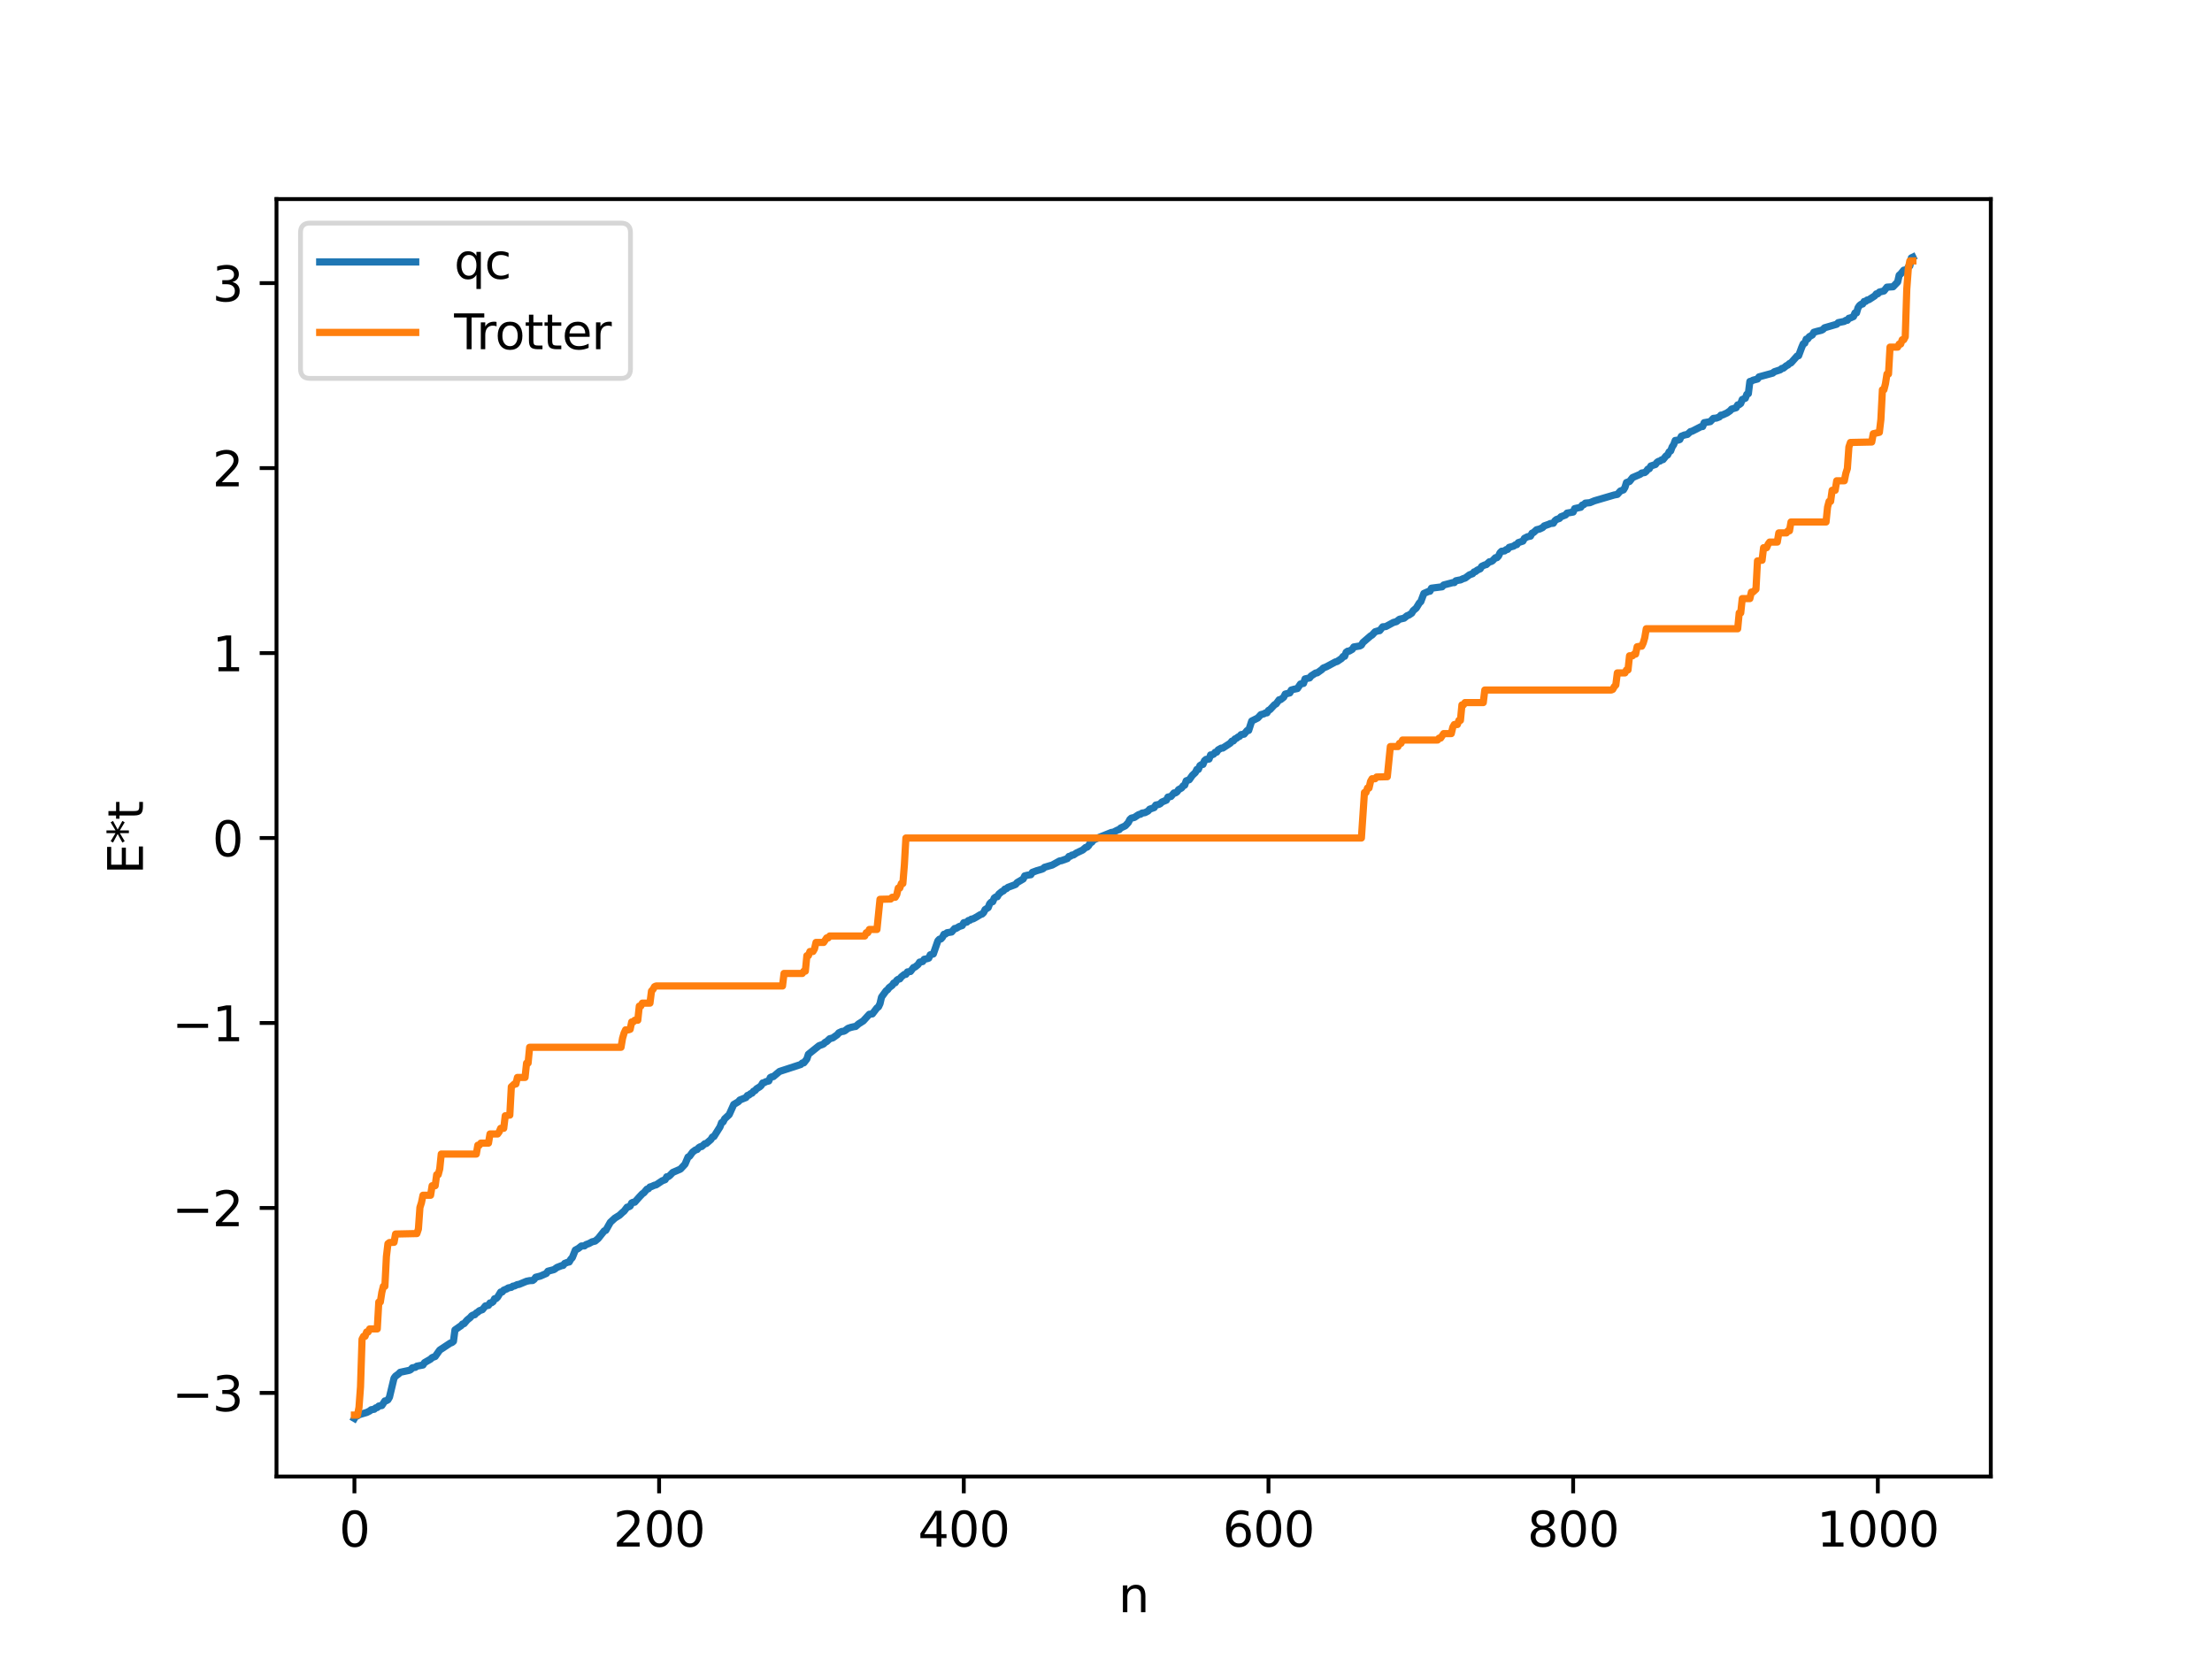 <?xml version="1.0" encoding="utf-8" standalone="no"?>
<!DOCTYPE svg PUBLIC "-//W3C//DTD SVG 1.1//EN"
  "http://www.w3.org/Graphics/SVG/1.1/DTD/svg11.dtd">
<svg xmlns:xlink="http://www.w3.org/1999/xlink" width="460.8pt" height="345.6pt" viewBox="0 0 460.8 345.6" xmlns="http://www.w3.org/2000/svg" version="1.1">
 <defs>
  <style type="text/css">*{stroke-linejoin: round; stroke-linecap: butt}</style>
 </defs>
 <g id="figure_1">
  <g id="patch_1">
   <path d="M 0 345.6 
L 460.8 345.6 
L 460.8 0 
L 0 0 
z
" style="fill: #ffffff"/>
  </g>
  <g id="axes_1">
   <g id="patch_2">
    <path d="M 57.6 307.584 
L 414.72 307.584 
L 414.72 41.472 
L 57.6 41.472 
z
" style="fill: #ffffff"/>
   </g>
   <g id="matplotlib.axis_1">
    <g id="xtick_1">
     <g id="line2d_1">
      <defs>
       <path id="ma239a2967d" d="M 0 0 
L 0 3.5 
" style="stroke: #000000; stroke-width: 0.8"/>
      </defs>
      <g>
       <use xlink:href="#ma239a2967d" x="73.833" y="307.584" style="stroke: #000000; stroke-width: 0.8"/>
      </g>
     </g>
     <g id="text_1">
      <!-- 0 -->
      <g transform="translate(70.651 322.182) scale(0.1 -0.1)">
       <defs>
        <path id="DejaVuSans-30" d="M 2034 4250 
Q 1547 4250 1301 3770 
Q 1056 3291 1056 2328 
Q 1056 1369 1301 889 
Q 1547 409 2034 409 
Q 2525 409 2770 889 
Q 3016 1369 3016 2328 
Q 3016 3291 2770 3770 
Q 2525 4250 2034 4250 
z
M 2034 4750 
Q 2819 4750 3233 4129 
Q 3647 3509 3647 2328 
Q 3647 1150 3233 529 
Q 2819 -91 2034 -91 
Q 1250 -91 836 529 
Q 422 1150 422 2328 
Q 422 3509 836 4129 
Q 1250 4750 2034 4750 
z
" transform="scale(0.016)"/>
       </defs>
       <use xlink:href="#DejaVuSans-30"/>
      </g>
     </g>
    </g>
    <g id="xtick_2">
     <g id="line2d_2">
      <g>
       <use xlink:href="#ma239a2967d" x="137.304" y="307.584" style="stroke: #000000; stroke-width: 0.8"/>
      </g>
     </g>
     <g id="text_2">
      <!-- 200 -->
      <g transform="translate(127.76 322.182) scale(0.1 -0.1)">
       <defs>
        <path id="DejaVuSans-32" d="M 1228 531 
L 3431 531 
L 3431 0 
L 469 0 
L 469 531 
Q 828 903 1448 1529 
Q 2069 2156 2228 2338 
Q 2531 2678 2651 2914 
Q 2772 3150 2772 3378 
Q 2772 3750 2511 3984 
Q 2250 4219 1831 4219 
Q 1534 4219 1204 4116 
Q 875 4013 500 3803 
L 500 4441 
Q 881 4594 1212 4672 
Q 1544 4750 1819 4750 
Q 2544 4750 2975 4387 
Q 3406 4025 3406 3419 
Q 3406 3131 3298 2873 
Q 3191 2616 2906 2266 
Q 2828 2175 2409 1742 
Q 1991 1309 1228 531 
z
" transform="scale(0.016)"/>
       </defs>
       <use xlink:href="#DejaVuSans-32"/>
       <use xlink:href="#DejaVuSans-30" x="63.623"/>
       <use xlink:href="#DejaVuSans-30" x="127.246"/>
      </g>
     </g>
    </g>
    <g id="xtick_3">
     <g id="line2d_3">
      <g>
       <use xlink:href="#ma239a2967d" x="200.775" y="307.584" style="stroke: #000000; stroke-width: 0.8"/>
      </g>
     </g>
     <g id="text_3">
      <!-- 400 -->
      <g transform="translate(191.231 322.182) scale(0.1 -0.1)">
       <defs>
        <path id="DejaVuSans-34" d="M 2419 4116 
L 825 1625 
L 2419 1625 
L 2419 4116 
z
M 2253 4666 
L 3047 4666 
L 3047 1625 
L 3713 1625 
L 3713 1100 
L 3047 1100 
L 3047 0 
L 2419 0 
L 2419 1100 
L 313 1100 
L 313 1709 
L 2253 4666 
z
" transform="scale(0.016)"/>
       </defs>
       <use xlink:href="#DejaVuSans-34"/>
       <use xlink:href="#DejaVuSans-30" x="63.623"/>
       <use xlink:href="#DejaVuSans-30" x="127.246"/>
      </g>
     </g>
    </g>
    <g id="xtick_4">
     <g id="line2d_4">
      <g>
       <use xlink:href="#ma239a2967d" x="264.246" y="307.584" style="stroke: #000000; stroke-width: 0.8"/>
      </g>
     </g>
     <g id="text_4">
      <!-- 600 -->
      <g transform="translate(254.702 322.182) scale(0.1 -0.1)">
       <defs>
        <path id="DejaVuSans-36" d="M 2113 2584 
Q 1688 2584 1439 2293 
Q 1191 2003 1191 1497 
Q 1191 994 1439 701 
Q 1688 409 2113 409 
Q 2538 409 2786 701 
Q 3034 994 3034 1497 
Q 3034 2003 2786 2293 
Q 2538 2584 2113 2584 
z
M 3366 4563 
L 3366 3988 
Q 3128 4100 2886 4159 
Q 2644 4219 2406 4219 
Q 1781 4219 1451 3797 
Q 1122 3375 1075 2522 
Q 1259 2794 1537 2939 
Q 1816 3084 2150 3084 
Q 2853 3084 3261 2657 
Q 3669 2231 3669 1497 
Q 3669 778 3244 343 
Q 2819 -91 2113 -91 
Q 1303 -91 875 529 
Q 447 1150 447 2328 
Q 447 3434 972 4092 
Q 1497 4750 2381 4750 
Q 2619 4750 2861 4703 
Q 3103 4656 3366 4563 
z
" transform="scale(0.016)"/>
       </defs>
       <use xlink:href="#DejaVuSans-36"/>
       <use xlink:href="#DejaVuSans-30" x="63.623"/>
       <use xlink:href="#DejaVuSans-30" x="127.246"/>
      </g>
     </g>
    </g>
    <g id="xtick_5">
     <g id="line2d_5">
      <g>
       <use xlink:href="#ma239a2967d" x="327.717" y="307.584" style="stroke: #000000; stroke-width: 0.8"/>
      </g>
     </g>
     <g id="text_5">
      <!-- 800 -->
      <g transform="translate(318.173 322.182) scale(0.1 -0.1)">
       <defs>
        <path id="DejaVuSans-38" d="M 2034 2216 
Q 1584 2216 1326 1975 
Q 1069 1734 1069 1313 
Q 1069 891 1326 650 
Q 1584 409 2034 409 
Q 2484 409 2743 651 
Q 3003 894 3003 1313 
Q 3003 1734 2745 1975 
Q 2488 2216 2034 2216 
z
M 1403 2484 
Q 997 2584 770 2862 
Q 544 3141 544 3541 
Q 544 4100 942 4425 
Q 1341 4750 2034 4750 
Q 2731 4750 3128 4425 
Q 3525 4100 3525 3541 
Q 3525 3141 3298 2862 
Q 3072 2584 2669 2484 
Q 3125 2378 3379 2068 
Q 3634 1759 3634 1313 
Q 3634 634 3220 271 
Q 2806 -91 2034 -91 
Q 1263 -91 848 271 
Q 434 634 434 1313 
Q 434 1759 690 2068 
Q 947 2378 1403 2484 
z
M 1172 3481 
Q 1172 3119 1398 2916 
Q 1625 2713 2034 2713 
Q 2441 2713 2670 2916 
Q 2900 3119 2900 3481 
Q 2900 3844 2670 4047 
Q 2441 4250 2034 4250 
Q 1625 4250 1398 4047 
Q 1172 3844 1172 3481 
z
" transform="scale(0.016)"/>
       </defs>
       <use xlink:href="#DejaVuSans-38"/>
       <use xlink:href="#DejaVuSans-30" x="63.623"/>
       <use xlink:href="#DejaVuSans-30" x="127.246"/>
      </g>
     </g>
    </g>
    <g id="xtick_6">
     <g id="line2d_6">
      <g>
       <use xlink:href="#ma239a2967d" x="391.188" y="307.584" style="stroke: #000000; stroke-width: 0.8"/>
      </g>
     </g>
     <g id="text_6">
      <!-- 1000 -->
      <g transform="translate(378.463 322.182) scale(0.1 -0.1)">
       <defs>
        <path id="DejaVuSans-31" d="M 794 531 
L 1825 531 
L 1825 4091 
L 703 3866 
L 703 4441 
L 1819 4666 
L 2450 4666 
L 2450 531 
L 3481 531 
L 3481 0 
L 794 0 
L 794 531 
z
" transform="scale(0.016)"/>
       </defs>
       <use xlink:href="#DejaVuSans-31"/>
       <use xlink:href="#DejaVuSans-30" x="63.623"/>
       <use xlink:href="#DejaVuSans-30" x="127.246"/>
       <use xlink:href="#DejaVuSans-30" x="190.869"/>
      </g>
     </g>
    </g>
    <g id="text_7">
     <!-- n -->
     <g transform="translate(232.991 335.861) scale(0.1 -0.1)">
      <defs>
       <path id="DejaVuSans-6e" d="M 3513 2113 
L 3513 0 
L 2938 0 
L 2938 2094 
Q 2938 2591 2744 2837 
Q 2550 3084 2163 3084 
Q 1697 3084 1428 2787 
Q 1159 2491 1159 1978 
L 1159 0 
L 581 0 
L 581 3500 
L 1159 3500 
L 1159 2956 
Q 1366 3272 1645 3428 
Q 1925 3584 2291 3584 
Q 2894 3584 3203 3211 
Q 3513 2838 3513 2113 
z
" transform="scale(0.016)"/>
      </defs>
      <use xlink:href="#DejaVuSans-6e"/>
     </g>
    </g>
   </g>
   <g id="matplotlib.axis_2">
    <g id="ytick_1">
     <g id="line2d_7">
      <defs>
       <path id="mb03c549462" d="M 0 0 
L -3.5 0 
" style="stroke: #000000; stroke-width: 0.8"/>
      </defs>
      <g>
       <use xlink:href="#mb03c549462" x="57.6" y="290.169" style="stroke: #000000; stroke-width: 0.8"/>
      </g>
     </g>
     <g id="text_8">
      <!-- −3 -->
      <g transform="translate(35.858 293.969) scale(0.1 -0.1)">
       <defs>
        <path id="DejaVuSans-2212" d="M 678 2272 
L 4684 2272 
L 4684 1741 
L 678 1741 
L 678 2272 
z
" transform="scale(0.016)"/>
        <path id="DejaVuSans-33" d="M 2597 2516 
Q 3050 2419 3304 2112 
Q 3559 1806 3559 1356 
Q 3559 666 3084 287 
Q 2609 -91 1734 -91 
Q 1441 -91 1130 -33 
Q 819 25 488 141 
L 488 750 
Q 750 597 1062 519 
Q 1375 441 1716 441 
Q 2309 441 2620 675 
Q 2931 909 2931 1356 
Q 2931 1769 2642 2001 
Q 2353 2234 1838 2234 
L 1294 2234 
L 1294 2753 
L 1863 2753 
Q 2328 2753 2575 2939 
Q 2822 3125 2822 3475 
Q 2822 3834 2567 4026 
Q 2313 4219 1838 4219 
Q 1578 4219 1281 4162 
Q 984 4106 628 3988 
L 628 4550 
Q 988 4650 1302 4700 
Q 1616 4750 1894 4750 
Q 2613 4750 3031 4423 
Q 3450 4097 3450 3541 
Q 3450 3153 3228 2886 
Q 3006 2619 2597 2516 
z
" transform="scale(0.016)"/>
       </defs>
       <use xlink:href="#DejaVuSans-2212"/>
       <use xlink:href="#DejaVuSans-33" x="83.789"/>
      </g>
     </g>
    </g>
    <g id="ytick_2">
     <g id="line2d_8">
      <g>
       <use xlink:href="#mb03c549462" x="57.6" y="251.637" style="stroke: #000000; stroke-width: 0.8"/>
      </g>
     </g>
     <g id="text_9">
      <!-- −2 -->
      <g transform="translate(35.858 255.437) scale(0.1 -0.1)">
       <use xlink:href="#DejaVuSans-2212"/>
       <use xlink:href="#DejaVuSans-32" x="83.789"/>
      </g>
     </g>
    </g>
    <g id="ytick_3">
     <g id="line2d_9">
      <g>
       <use xlink:href="#mb03c549462" x="57.6" y="213.106" style="stroke: #000000; stroke-width: 0.8"/>
      </g>
     </g>
     <g id="text_10">
      <!-- −1 -->
      <g transform="translate(35.858 216.905) scale(0.1 -0.1)">
       <use xlink:href="#DejaVuSans-2212"/>
       <use xlink:href="#DejaVuSans-31" x="83.789"/>
      </g>
     </g>
    </g>
    <g id="ytick_4">
     <g id="line2d_10">
      <g>
       <use xlink:href="#mb03c549462" x="57.6" y="174.574" style="stroke: #000000; stroke-width: 0.8"/>
      </g>
     </g>
     <g id="text_11">
      <!-- 0 -->
      <g transform="translate(44.237 178.373) scale(0.1 -0.1)">
       <use xlink:href="#DejaVuSans-30"/>
      </g>
     </g>
    </g>
    <g id="ytick_5">
     <g id="line2d_11">
      <g>
       <use xlink:href="#mb03c549462" x="57.6" y="136.042" style="stroke: #000000; stroke-width: 0.8"/>
      </g>
     </g>
     <g id="text_12">
      <!-- 1 -->
      <g transform="translate(44.237 139.841) scale(0.1 -0.1)">
       <use xlink:href="#DejaVuSans-31"/>
      </g>
     </g>
    </g>
    <g id="ytick_6">
     <g id="line2d_12">
      <g>
       <use xlink:href="#mb03c549462" x="57.6" y="97.51" style="stroke: #000000; stroke-width: 0.8"/>
      </g>
     </g>
     <g id="text_13">
      <!-- 2 -->
      <g transform="translate(44.237 101.309) scale(0.1 -0.1)">
       <use xlink:href="#DejaVuSans-32"/>
      </g>
     </g>
    </g>
    <g id="ytick_7">
     <g id="line2d_13">
      <g>
       <use xlink:href="#mb03c549462" x="57.6" y="58.978" style="stroke: #000000; stroke-width: 0.8"/>
      </g>
     </g>
     <g id="text_14">
      <!-- 3 -->
      <g transform="translate(44.237 62.777) scale(0.1 -0.1)">
       <use xlink:href="#DejaVuSans-33"/>
      </g>
     </g>
    </g>
    <g id="text_15">
     <!-- E*t -->
     <g transform="translate(29.778 182.148) rotate(-90) scale(0.1 -0.1)">
      <defs>
       <path id="DejaVuSans-45" d="M 628 4666 
L 3578 4666 
L 3578 4134 
L 1259 4134 
L 1259 2753 
L 3481 2753 
L 3481 2222 
L 1259 2222 
L 1259 531 
L 3634 531 
L 3634 0 
L 628 0 
L 628 4666 
z
" transform="scale(0.016)"/>
       <path id="DejaVuSans-2a" d="M 3009 3897 
L 1888 3291 
L 3009 2681 
L 2828 2375 
L 1778 3009 
L 1778 1831 
L 1422 1831 
L 1422 3009 
L 372 2375 
L 191 2681 
L 1313 3291 
L 191 3897 
L 372 4206 
L 1422 3572 
L 1422 4750 
L 1778 4750 
L 1778 3572 
L 2828 4206 
L 3009 3897 
z
" transform="scale(0.016)"/>
       <path id="DejaVuSans-74" d="M 1172 4494 
L 1172 3500 
L 2356 3500 
L 2356 3053 
L 1172 3053 
L 1172 1153 
Q 1172 725 1289 603 
Q 1406 481 1766 481 
L 2356 481 
L 2356 0 
L 1766 0 
Q 1100 0 847 248 
Q 594 497 594 1153 
L 594 3053 
L 172 3053 
L 172 3500 
L 594 3500 
L 594 4494 
L 1172 4494 
z
" transform="scale(0.016)"/>
      </defs>
      <use xlink:href="#DejaVuSans-45"/>
      <use xlink:href="#DejaVuSans-2a" x="63.184"/>
      <use xlink:href="#DejaVuSans-74" x="113.184"/>
     </g>
    </g>
   </g>
   <g id="line2d_14">
    <path d="M 73.833 295.488 
L 74.15 294.952 
L 74.467 294.947 
L 74.785 294.72 
L 76.372 294.246 
L 77.006 293.937 
L 77.324 293.674 
L 77.958 293.574 
L 78.276 293.283 
L 78.593 293.211 
L 78.91 292.902 
L 79.545 292.798 
L 80.18 291.84 
L 80.497 291.795 
L 80.815 291.603 
L 81.132 291.057 
L 82.084 287.089 
L 82.401 286.674 
L 83.036 286.207 
L 83.353 285.877 
L 85.258 285.468 
L 85.575 285.31 
L 85.892 284.946 
L 86.527 284.84 
L 86.844 284.596 
L 88.114 284.356 
L 88.431 283.863 
L 89.7 283.129 
L 90.018 282.817 
L 90.653 282.585 
L 91.605 281.242 
L 93.826 279.782 
L 94.143 279.683 
L 94.461 279.411 
L 94.778 277.05 
L 95.73 276.379 
L 96.048 276.17 
L 96.365 275.811 
L 96.682 275.735 
L 97.317 274.983 
L 97.952 274.475 
L 98.269 274.1 
L 98.586 273.926 
L 98.904 273.88 
L 99.221 273.507 
L 99.539 273.342 
L 99.856 273.051 
L 100.491 272.824 
L 101.125 272.044 
L 101.76 271.929 
L 102.077 271.424 
L 102.395 271.393 
L 102.712 271.169 
L 103.029 270.549 
L 103.347 270.518 
L 103.664 270.204 
L 104.299 269.153 
L 104.616 269.146 
L 104.934 268.764 
L 105.568 268.506 
L 105.886 268.291 
L 106.52 268.177 
L 106.838 267.936 
L 107.155 267.894 
L 107.79 267.595 
L 108.107 267.568 
L 109.694 266.908 
L 110.329 266.781 
L 110.963 266.75 
L 111.281 266.519 
L 111.598 266.072 
L 112.55 265.833 
L 113.82 265.28 
L 114.137 264.818 
L 115.406 264.482 
L 116.041 264.03 
L 116.993 263.658 
L 117.31 263.609 
L 117.628 263.194 
L 118.262 262.952 
L 118.58 262.892 
L 118.897 262.327 
L 119.215 262.006 
L 119.849 260.416 
L 120.484 260.07 
L 121.119 259.563 
L 121.753 259.544 
L 122.071 259.278 
L 122.705 259.045 
L 123.34 258.696 
L 123.975 258.541 
L 124.61 258.006 
L 125.879 256.413 
L 126.196 256.311 
L 127.148 254.621 
L 128.1 253.746 
L 129.053 253.156 
L 129.687 252.557 
L 130.005 252.304 
L 130.639 251.472 
L 130.957 251.418 
L 131.274 251.247 
L 131.591 250.591 
L 131.909 250.439 
L 132.226 250.438 
L 133.178 249.365 
L 133.813 248.689 
L 134.13 248.479 
L 134.765 247.723 
L 135.082 247.642 
L 135.4 247.262 
L 135.717 247.182 
L 136.352 246.897 
L 136.669 246.838 
L 137.939 245.987 
L 138.573 245.74 
L 138.891 245.142 
L 139.208 245.12 
L 139.525 244.882 
L 140.16 244.229 
L 141.747 243.546 
L 142.699 242.523 
L 143.334 241.031 
L 143.651 240.866 
L 144.286 239.999 
L 144.92 239.529 
L 145.238 239.46 
L 145.555 239.085 
L 145.872 238.886 
L 146.19 238.837 
L 146.824 238.263 
L 147.142 238.209 
L 148.094 237.385 
L 148.411 236.862 
L 148.729 236.76 
L 149.998 234.737 
L 150.315 233.867 
L 150.633 233.721 
L 150.95 233.082 
L 151.902 232.198 
L 152.854 230.079 
L 153.806 229.518 
L 154.124 229.15 
L 155.393 228.642 
L 155.71 228.202 
L 156.028 228.119 
L 156.345 227.831 
L 156.662 227.73 
L 156.98 227.317 
L 157.297 227.188 
L 157.615 226.807 
L 158.249 226.418 
L 158.567 226.14 
L 158.884 225.596 
L 159.201 225.545 
L 159.519 225.339 
L 160.153 225.185 
L 160.471 224.467 
L 160.788 224.309 
L 161.105 224.277 
L 162.375 223.209 
L 166.818 221.752 
L 167.135 221.443 
L 167.453 221.408 
L 168.087 220.609 
L 168.405 219.623 
L 170.626 217.839 
L 171.261 217.609 
L 171.578 217.464 
L 171.896 217.126 
L 172.213 216.985 
L 172.848 216.383 
L 173.482 216.216 
L 174.434 215.54 
L 174.752 215.152 
L 175.386 214.864 
L 175.704 214.85 
L 176.021 214.711 
L 176.656 214.225 
L 177.291 214.015 
L 177.925 213.871 
L 178.243 213.833 
L 178.877 213.284 
L 179.829 212.681 
L 181.099 211.289 
L 181.734 211.213 
L 182.686 209.967 
L 183.003 209.746 
L 183.32 209.075 
L 183.638 207.714 
L 184.59 206.405 
L 184.907 206.179 
L 185.224 205.742 
L 185.859 205.27 
L 186.177 204.78 
L 186.494 204.728 
L 186.811 204.208 
L 187.129 203.988 
L 187.446 203.92 
L 187.763 203.497 
L 188.398 202.99 
L 188.715 202.974 
L 189.033 202.469 
L 189.667 202.379 
L 190.302 201.553 
L 190.62 201.454 
L 191.254 200.931 
L 191.572 200.427 
L 192.206 200.309 
L 192.524 199.837 
L 193.158 199.705 
L 193.476 199.598 
L 193.793 198.9 
L 194.428 198.731 
L 195.38 195.993 
L 195.697 195.658 
L 196.015 195.596 
L 196.332 195.239 
L 196.649 194.626 
L 196.967 194.578 
L 197.284 194.302 
L 198.236 194.156 
L 198.871 193.421 
L 199.188 193.397 
L 199.823 193.01 
L 200.458 192.802 
L 200.775 192.212 
L 201.41 192.1 
L 201.727 191.766 
L 202.044 191.708 
L 202.362 191.469 
L 202.679 191.429 
L 203.314 191.092 
L 204.266 190.515 
L 204.583 190.415 
L 204.9 190.118 
L 205.218 189.478 
L 205.853 189.075 
L 206.17 188.261 
L 206.487 187.932 
L 206.805 187.837 
L 207.122 187.077 
L 207.439 186.85 
L 207.757 186.805 
L 208.074 186.249 
L 208.709 185.73 
L 209.026 185.589 
L 209.343 185.202 
L 209.661 185.125 
L 209.978 184.845 
L 211.248 184.375 
L 211.565 184.244 
L 211.882 183.855 
L 213.152 183.11 
L 213.469 182.458 
L 214.104 182.308 
L 214.739 182.22 
L 215.056 181.726 
L 216.008 181.371 
L 216.96 181.096 
L 217.277 180.972 
L 217.595 180.672 
L 218.547 180.388 
L 219.181 180.21 
L 220.768 179.333 
L 221.086 179.306 
L 222.355 178.851 
L 222.672 178.414 
L 222.99 178.367 
L 223.307 178.125 
L 223.624 178.106 
L 224.259 177.684 
L 225.529 177.083 
L 226.163 176.535 
L 226.481 176.463 
L 226.798 176.14 
L 227.115 175.583 
L 227.433 175.456 
L 227.75 175.02 
L 229.02 174.417 
L 231.558 173.398 
L 231.876 173.391 
L 232.828 172.903 
L 233.145 172.83 
L 233.462 172.484 
L 234.415 172.039 
L 235.049 171.351 
L 235.367 170.718 
L 235.684 170.433 
L 236.319 170.288 
L 236.953 169.857 
L 237.271 169.667 
L 237.588 169.62 
L 237.905 169.387 
L 238.54 169.282 
L 239.175 168.948 
L 239.492 168.571 
L 240.444 168.238 
L 240.762 167.712 
L 241.396 167.58 
L 241.714 167.42 
L 242.031 167.085 
L 242.983 166.689 
L 243.3 166.042 
L 243.935 165.919 
L 244.57 165.177 
L 244.887 165.168 
L 245.205 164.949 
L 245.522 164.493 
L 246.157 164.143 
L 246.474 163.704 
L 246.791 163.571 
L 247.109 162.66 
L 247.743 162.434 
L 248.378 161.531 
L 249.013 160.93 
L 249.33 160.283 
L 249.648 160.281 
L 249.965 159.497 
L 250.282 159.279 
L 250.6 159.242 
L 250.917 158.471 
L 251.234 158.198 
L 251.869 158.125 
L 252.186 157.263 
L 252.504 157.246 
L 252.821 157.108 
L 253.139 156.714 
L 253.456 156.688 
L 253.773 156.206 
L 254.408 155.847 
L 254.725 155.835 
L 255.995 155.01 
L 256.312 154.796 
L 256.629 154.398 
L 256.947 154.348 
L 257.264 153.928 
L 257.581 153.81 
L 257.899 153.53 
L 258.216 153.405 
L 258.534 153.036 
L 259.168 152.939 
L 259.803 152.184 
L 260.12 152.164 
L 260.755 150.206 
L 262.024 149.565 
L 262.659 148.869 
L 263.294 148.704 
L 263.611 148.517 
L 263.929 148.497 
L 264.246 147.992 
L 264.563 147.822 
L 265.515 146.801 
L 265.833 146.636 
L 266.467 145.777 
L 266.785 145.738 
L 267.42 145.238 
L 267.737 144.589 
L 268.689 144.345 
L 269.006 143.741 
L 269.641 143.564 
L 270.276 143.437 
L 270.91 142.488 
L 271.545 142.366 
L 271.862 141.427 
L 272.815 141.222 
L 273.132 140.809 
L 274.084 140.198 
L 274.401 140.168 
L 275.353 139.492 
L 275.671 139.153 
L 276.305 138.903 
L 278.21 137.882 
L 278.527 137.813 
L 279.479 137.172 
L 279.796 136.751 
L 280.114 136.718 
L 280.431 135.877 
L 280.748 135.65 
L 281.066 135.634 
L 281.7 135.267 
L 282.018 134.774 
L 283.287 134.563 
L 283.605 134.378 
L 283.922 133.849 
L 285.509 132.479 
L 285.826 132.293 
L 286.461 131.603 
L 287.096 131.414 
L 287.413 131.378 
L 288.048 130.576 
L 288.682 130.527 
L 290.269 129.667 
L 290.904 129.494 
L 291.539 128.996 
L 292.491 128.78 
L 293.125 128.259 
L 293.443 128.158 
L 294.077 127.744 
L 294.395 127.21 
L 295.029 126.676 
L 295.664 125.626 
L 295.981 125.333 
L 296.616 123.629 
L 297.568 123.207 
L 297.886 123.162 
L 298.203 122.528 
L 300.424 122.241 
L 300.742 121.864 
L 302.646 121.367 
L 302.963 121.365 
L 303.281 120.987 
L 303.915 120.856 
L 304.233 120.814 
L 304.867 120.516 
L 305.185 120.446 
L 306.137 119.738 
L 306.772 119.515 
L 307.089 119.135 
L 307.406 119.055 
L 307.724 118.773 
L 308.358 118.494 
L 308.676 117.977 
L 309.31 117.687 
L 309.628 117.615 
L 310.262 117.031 
L 310.58 117.001 
L 310.897 116.833 
L 311.532 116.181 
L 311.849 116.17 
L 312.167 115.835 
L 312.484 115.157 
L 312.801 114.84 
L 313.436 114.766 
L 313.753 114.499 
L 314.071 114.446 
L 314.388 114.024 
L 315.34 113.758 
L 315.658 113.507 
L 315.975 113.457 
L 316.292 113.036 
L 317.244 112.727 
L 317.562 112.145 
L 318.196 111.815 
L 318.831 111.685 
L 319.148 111.076 
L 319.466 110.937 
L 320.1 110.353 
L 320.735 110.202 
L 321.37 109.898 
L 321.687 109.553 
L 322.639 109.217 
L 322.957 109.061 
L 323.591 109.001 
L 323.909 108.491 
L 324.226 108.226 
L 324.861 108 
L 325.178 107.646 
L 326.13 107.28 
L 326.448 106.889 
L 327.717 106.671 
L 328.034 105.95 
L 329.304 105.671 
L 329.621 105.213 
L 329.939 105.118 
L 330.256 104.81 
L 331.208 104.719 
L 332.16 104.323 
L 336.286 103.11 
L 336.92 102.994 
L 337.555 102.287 
L 338.19 102.056 
L 338.507 101.529 
L 338.824 100.521 
L 339.459 100.296 
L 340.094 99.491 
L 341.681 98.801 
L 341.998 98.541 
L 342.633 98.436 
L 342.95 98.177 
L 343.267 97.737 
L 343.585 97.643 
L 343.902 97.073 
L 344.854 96.763 
L 345.172 96.332 
L 345.489 96.107 
L 345.806 96.046 
L 346.124 95.805 
L 346.441 95.746 
L 347.076 94.963 
L 347.393 94.783 
L 347.71 94.124 
L 348.028 93.937 
L 348.345 93.092 
L 348.662 92.621 
L 348.98 91.757 
L 349.615 91.68 
L 349.932 91.562 
L 350.249 90.882 
L 350.884 90.623 
L 351.519 90.496 
L 352.153 89.908 
L 352.471 89.843 
L 354.375 88.869 
L 354.692 88.854 
L 355.01 88.053 
L 356.279 87.832 
L 356.914 87.158 
L 357.548 87.096 
L 358.183 86.852 
L 358.5 86.479 
L 358.818 86.454 
L 359.77 86.018 
L 360.405 85.577 
L 360.722 85.22 
L 361.674 84.935 
L 361.991 84.344 
L 362.309 84.288 
L 362.626 84.047 
L 362.943 83.221 
L 363.578 82.965 
L 363.896 82.138 
L 364.213 82.009 
L 364.53 79.466 
L 364.848 79.408 
L 365.165 79.208 
L 366.117 78.959 
L 366.434 78.511 
L 369.291 77.728 
L 369.608 77.448 
L 370.877 77.031 
L 371.195 76.753 
L 371.512 76.697 
L 372.147 76.18 
L 372.464 76.044 
L 372.781 75.715 
L 373.099 75.595 
L 374.368 74.168 
L 374.686 74.1 
L 375.32 72.387 
L 375.638 71.633 
L 375.955 71.503 
L 376.272 70.648 
L 376.59 70.602 
L 376.907 70.141 
L 377.542 69.775 
L 377.859 69.214 
L 378.494 69.033 
L 379.446 68.797 
L 379.763 68.628 
L 380.081 68.288 
L 382.62 67.546 
L 382.937 67.211 
L 384.206 66.954 
L 384.524 66.732 
L 384.841 66.723 
L 385.158 66.298 
L 385.476 66.233 
L 386.11 65.945 
L 386.428 65.188 
L 386.745 65.183 
L 387.062 64.11 
L 387.38 63.645 
L 387.697 63.394 
L 388.015 63.336 
L 388.332 62.8 
L 388.649 62.79 
L 388.967 62.499 
L 389.284 62.452 
L 390.553 61.631 
L 390.871 61.221 
L 391.188 61.195 
L 391.505 60.841 
L 392.458 60.615 
L 393.092 59.818 
L 394.362 59.738 
L 395.314 58.738 
L 395.631 57.337 
L 395.948 57.072 
L 396.583 56.288 
L 397.218 56.187 
L 397.535 55.593 
L 397.853 55.4 
L 398.17 53.724 
L 398.487 53.568 
L 398.487 53.568 
" clip-path="url(#p707611ba14)" style="fill: none; stroke: #1f77b4; stroke-width: 1.5; stroke-linecap: square"/>
   </g>
   <g id="line2d_15">
    <path d="M 73.833 294.793 
L 74.467 294.793 
L 74.785 293.193 
L 75.102 288.911 
L 75.42 278.982 
L 75.737 278.373 
L 76.054 278.373 
L 76.372 277.474 
L 76.689 277.474 
L 77.006 276.837 
L 78.593 276.837 
L 78.91 271.236 
L 79.228 271.236 
L 79.545 269.208 
L 79.862 267.955 
L 80.18 267.955 
L 80.497 261.761 
L 80.815 259.084 
L 81.132 258.846 
L 82.084 258.796 
L 82.401 257.07 
L 86.844 256.972 
L 87.162 256.027 
L 87.479 251.539 
L 87.796 250.547 
L 88.114 248.993 
L 89.7 248.993 
L 90.018 247.008 
L 90.653 247.008 
L 90.97 244.701 
L 91.287 244.701 
L 91.605 243.5 
L 91.922 240.41 
L 99.221 240.41 
L 99.539 238.569 
L 99.856 238.569 
L 100.173 238.133 
L 101.76 238.133 
L 102.077 236.225 
L 103.664 236.225 
L 103.981 235.794 
L 104.299 235.05 
L 104.934 235.05 
L 105.251 232.433 
L 105.568 232.433 
L 105.886 232.301 
L 106.203 232.301 
L 106.52 226.394 
L 107.155 225.81 
L 107.472 225.81 
L 107.79 224.45 
L 109.377 224.45 
L 109.694 221.465 
L 110.011 221.465 
L 110.329 218.168 
L 129.37 218.167 
L 129.687 216.293 
L 130.005 215.213 
L 130.322 214.531 
L 130.957 214.531 
L 131.274 214.419 
L 131.591 212.886 
L 131.909 212.886 
L 132.226 212.535 
L 132.861 212.535 
L 133.178 209.584 
L 133.496 209.584 
L 133.813 208.967 
L 135.4 208.967 
L 135.717 206.45 
L 136.034 206.111 
L 136.352 205.542 
L 136.669 205.399 
L 163.01 205.399 
L 163.327 202.787 
L 167.135 202.787 
L 167.453 202.31 
L 167.77 202.31 
L 168.087 199.077 
L 168.405 199.077 
L 168.722 198.215 
L 169.357 198.215 
L 169.674 197.658 
L 169.991 196.324 
L 171.578 196.324 
L 172.213 195.384 
L 172.53 195.384 
L 172.848 194.985 
L 180.147 194.985 
L 180.464 194.298 
L 180.781 194.298 
L 181.099 193.625 
L 182.686 193.625 
L 183.32 187.342 
L 185.542 187.286 
L 185.859 186.921 
L 186.494 186.921 
L 186.811 186.37 
L 187.129 184.988 
L 187.446 184.988 
L 187.763 184.052 
L 188.081 184.052 
L 188.398 180.145 
L 188.715 174.574 
L 283.605 174.574 
L 284.239 165.095 
L 284.557 165.095 
L 284.874 164.159 
L 285.191 164.159 
L 285.509 162.778 
L 285.826 162.226 
L 286.461 162.226 
L 286.778 161.861 
L 289 161.805 
L 289.634 155.522 
L 291.221 155.522 
L 291.539 154.849 
L 291.856 154.849 
L 292.173 154.162 
L 299.472 154.162 
L 299.79 153.763 
L 300.107 153.763 
L 300.742 152.823 
L 302.329 152.823 
L 302.646 151.489 
L 302.963 150.933 
L 303.598 150.933 
L 303.915 150.07 
L 304.233 150.07 
L 304.55 146.837 
L 304.867 146.837 
L 305.185 146.36 
L 308.993 146.36 
L 309.31 143.748 
L 335.651 143.748 
L 335.968 143.605 
L 336.286 143.037 
L 336.603 142.697 
L 336.92 140.181 
L 338.507 140.181 
L 338.824 139.563 
L 339.142 139.563 
L 339.459 136.612 
L 340.094 136.612 
L 340.411 136.261 
L 340.729 136.261 
L 341.046 134.728 
L 341.681 134.616 
L 341.998 134.616 
L 342.315 133.934 
L 342.633 132.854 
L 342.95 130.98 
L 361.991 130.98 
L 362.309 127.682 
L 362.626 127.682 
L 362.943 124.697 
L 364.53 124.697 
L 364.848 123.337 
L 365.165 123.337 
L 365.8 122.753 
L 366.117 116.846 
L 366.434 116.846 
L 366.752 116.714 
L 367.069 116.714 
L 367.386 114.097 
L 368.021 114.097 
L 368.339 113.353 
L 368.656 112.922 
L 370.243 112.922 
L 370.56 111.014 
L 372.147 111.014 
L 372.464 110.578 
L 372.781 110.578 
L 373.099 108.737 
L 380.398 108.737 
L 380.715 105.647 
L 381.033 104.446 
L 381.35 104.446 
L 381.667 102.139 
L 382.302 102.139 
L 382.62 100.154 
L 384.206 100.154 
L 384.524 98.6 
L 384.841 97.608 
L 385.158 93.12 
L 385.476 92.175 
L 389.919 92.077 
L 390.236 90.352 
L 391.505 90.063 
L 391.823 87.386 
L 392.14 81.192 
L 392.458 81.192 
L 392.775 79.939 
L 393.092 77.912 
L 393.41 77.912 
L 393.727 72.31 
L 395.314 72.31 
L 395.631 71.674 
L 395.948 71.674 
L 396.266 70.774 
L 396.583 70.774 
L 396.9 70.165 
L 397.218 60.236 
L 397.535 55.954 
L 397.853 54.354 
L 398.487 54.354 
L 398.487 54.354 
" clip-path="url(#p707611ba14)" style="fill: none; stroke: #ff7f0e; stroke-width: 1.5; stroke-linecap: square"/>
   </g>
   <g id="patch_3">
    <path d="M 57.6 307.584 
L 57.6 41.472 
" style="fill: none; stroke: #000000; stroke-width: 0.8; stroke-linejoin: miter; stroke-linecap: square"/>
   </g>
   <g id="patch_4">
    <path d="M 414.72 307.584 
L 414.72 41.472 
" style="fill: none; stroke: #000000; stroke-width: 0.8; stroke-linejoin: miter; stroke-linecap: square"/>
   </g>
   <g id="patch_5">
    <path d="M 57.6 307.584 
L 414.72 307.584 
" style="fill: none; stroke: #000000; stroke-width: 0.8; stroke-linejoin: miter; stroke-linecap: square"/>
   </g>
   <g id="patch_6">
    <path d="M 57.6 41.472 
L 414.72 41.472 
" style="fill: none; stroke: #000000; stroke-width: 0.8; stroke-linejoin: miter; stroke-linecap: square"/>
   </g>
   <g id="legend_1">
    <g id="patch_7">
     <path d="M 64.6 78.828 
L 129.342 78.828 
Q 131.342 78.828 131.342 76.828 
L 131.342 48.472 
Q 131.342 46.472 129.342 46.472 
L 64.6 46.472 
Q 62.6 46.472 62.6 48.472 
L 62.6 76.828 
Q 62.6 78.828 64.6 78.828 
z
" style="fill: #ffffff; opacity: 0.8; stroke: #cccccc; stroke-linejoin: miter"/>
    </g>
    <g id="line2d_16">
     <path d="M 66.6 54.57 
L 76.6 54.57 
L 86.6 54.57 
" style="fill: none; stroke: #1f77b4; stroke-width: 1.5; stroke-linecap: square"/>
    </g>
    <g id="text_16">
     <!-- qc -->
     <g transform="translate(94.6 58.07) scale(0.1 -0.1)">
      <defs>
       <path id="DejaVuSans-71" d="M 947 1747 
Q 947 1113 1208 752 
Q 1469 391 1925 391 
Q 2381 391 2643 752 
Q 2906 1113 2906 1747 
Q 2906 2381 2643 2742 
Q 2381 3103 1925 3103 
Q 1469 3103 1208 2742 
Q 947 2381 947 1747 
z
M 2906 525 
Q 2725 213 2448 61 
Q 2172 -91 1784 -91 
Q 1150 -91 751 415 
Q 353 922 353 1747 
Q 353 2572 751 3078 
Q 1150 3584 1784 3584 
Q 2172 3584 2448 3432 
Q 2725 3281 2906 2969 
L 2906 3500 
L 3481 3500 
L 3481 -1331 
L 2906 -1331 
L 2906 525 
z
" transform="scale(0.016)"/>
       <path id="DejaVuSans-63" d="M 3122 3366 
L 3122 2828 
Q 2878 2963 2633 3030 
Q 2388 3097 2138 3097 
Q 1578 3097 1268 2742 
Q 959 2388 959 1747 
Q 959 1106 1268 751 
Q 1578 397 2138 397 
Q 2388 397 2633 464 
Q 2878 531 3122 666 
L 3122 134 
Q 2881 22 2623 -34 
Q 2366 -91 2075 -91 
Q 1284 -91 818 406 
Q 353 903 353 1747 
Q 353 2603 823 3093 
Q 1294 3584 2113 3584 
Q 2378 3584 2631 3529 
Q 2884 3475 3122 3366 
z
" transform="scale(0.016)"/>
      </defs>
      <use xlink:href="#DejaVuSans-71"/>
      <use xlink:href="#DejaVuSans-63" x="63.477"/>
     </g>
    </g>
    <g id="line2d_17">
     <path d="M 66.6 69.249 
L 76.6 69.249 
L 86.6 69.249 
" style="fill: none; stroke: #ff7f0e; stroke-width: 1.5; stroke-linecap: square"/>
    </g>
    <g id="text_17">
     <!-- Trotter -->
     <g transform="translate(94.6 72.749) scale(0.1 -0.1)">
      <defs>
       <path id="DejaVuSans-54" d="M -19 4666 
L 3928 4666 
L 3928 4134 
L 2272 4134 
L 2272 0 
L 1638 0 
L 1638 4134 
L -19 4134 
L -19 4666 
z
" transform="scale(0.016)"/>
       <path id="DejaVuSans-72" d="M 2631 2963 
Q 2534 3019 2420 3045 
Q 2306 3072 2169 3072 
Q 1681 3072 1420 2755 
Q 1159 2438 1159 1844 
L 1159 0 
L 581 0 
L 581 3500 
L 1159 3500 
L 1159 2956 
Q 1341 3275 1631 3429 
Q 1922 3584 2338 3584 
Q 2397 3584 2469 3576 
Q 2541 3569 2628 3553 
L 2631 2963 
z
" transform="scale(0.016)"/>
       <path id="DejaVuSans-6f" d="M 1959 3097 
Q 1497 3097 1228 2736 
Q 959 2375 959 1747 
Q 959 1119 1226 758 
Q 1494 397 1959 397 
Q 2419 397 2687 759 
Q 2956 1122 2956 1747 
Q 2956 2369 2687 2733 
Q 2419 3097 1959 3097 
z
M 1959 3584 
Q 2709 3584 3137 3096 
Q 3566 2609 3566 1747 
Q 3566 888 3137 398 
Q 2709 -91 1959 -91 
Q 1206 -91 779 398 
Q 353 888 353 1747 
Q 353 2609 779 3096 
Q 1206 3584 1959 3584 
z
" transform="scale(0.016)"/>
       <path id="DejaVuSans-65" d="M 3597 1894 
L 3597 1613 
L 953 1613 
Q 991 1019 1311 708 
Q 1631 397 2203 397 
Q 2534 397 2845 478 
Q 3156 559 3463 722 
L 3463 178 
Q 3153 47 2828 -22 
Q 2503 -91 2169 -91 
Q 1331 -91 842 396 
Q 353 884 353 1716 
Q 353 2575 817 3079 
Q 1281 3584 2069 3584 
Q 2775 3584 3186 3129 
Q 3597 2675 3597 1894 
z
M 3022 2063 
Q 3016 2534 2758 2815 
Q 2500 3097 2075 3097 
Q 1594 3097 1305 2825 
Q 1016 2553 972 2059 
L 3022 2063 
z
" transform="scale(0.016)"/>
      </defs>
      <use xlink:href="#DejaVuSans-54"/>
      <use xlink:href="#DejaVuSans-72" x="46.334"/>
      <use xlink:href="#DejaVuSans-6f" x="85.197"/>
      <use xlink:href="#DejaVuSans-74" x="146.379"/>
      <use xlink:href="#DejaVuSans-74" x="185.588"/>
      <use xlink:href="#DejaVuSans-65" x="224.797"/>
      <use xlink:href="#DejaVuSans-72" x="286.32"/>
     </g>
    </g>
   </g>
  </g>
 </g>
 <defs>
  <clipPath id="p707611ba14">
   <rect x="57.6" y="41.472" width="357.12" height="266.112"/>
  </clipPath>
 </defs>
</svg>
